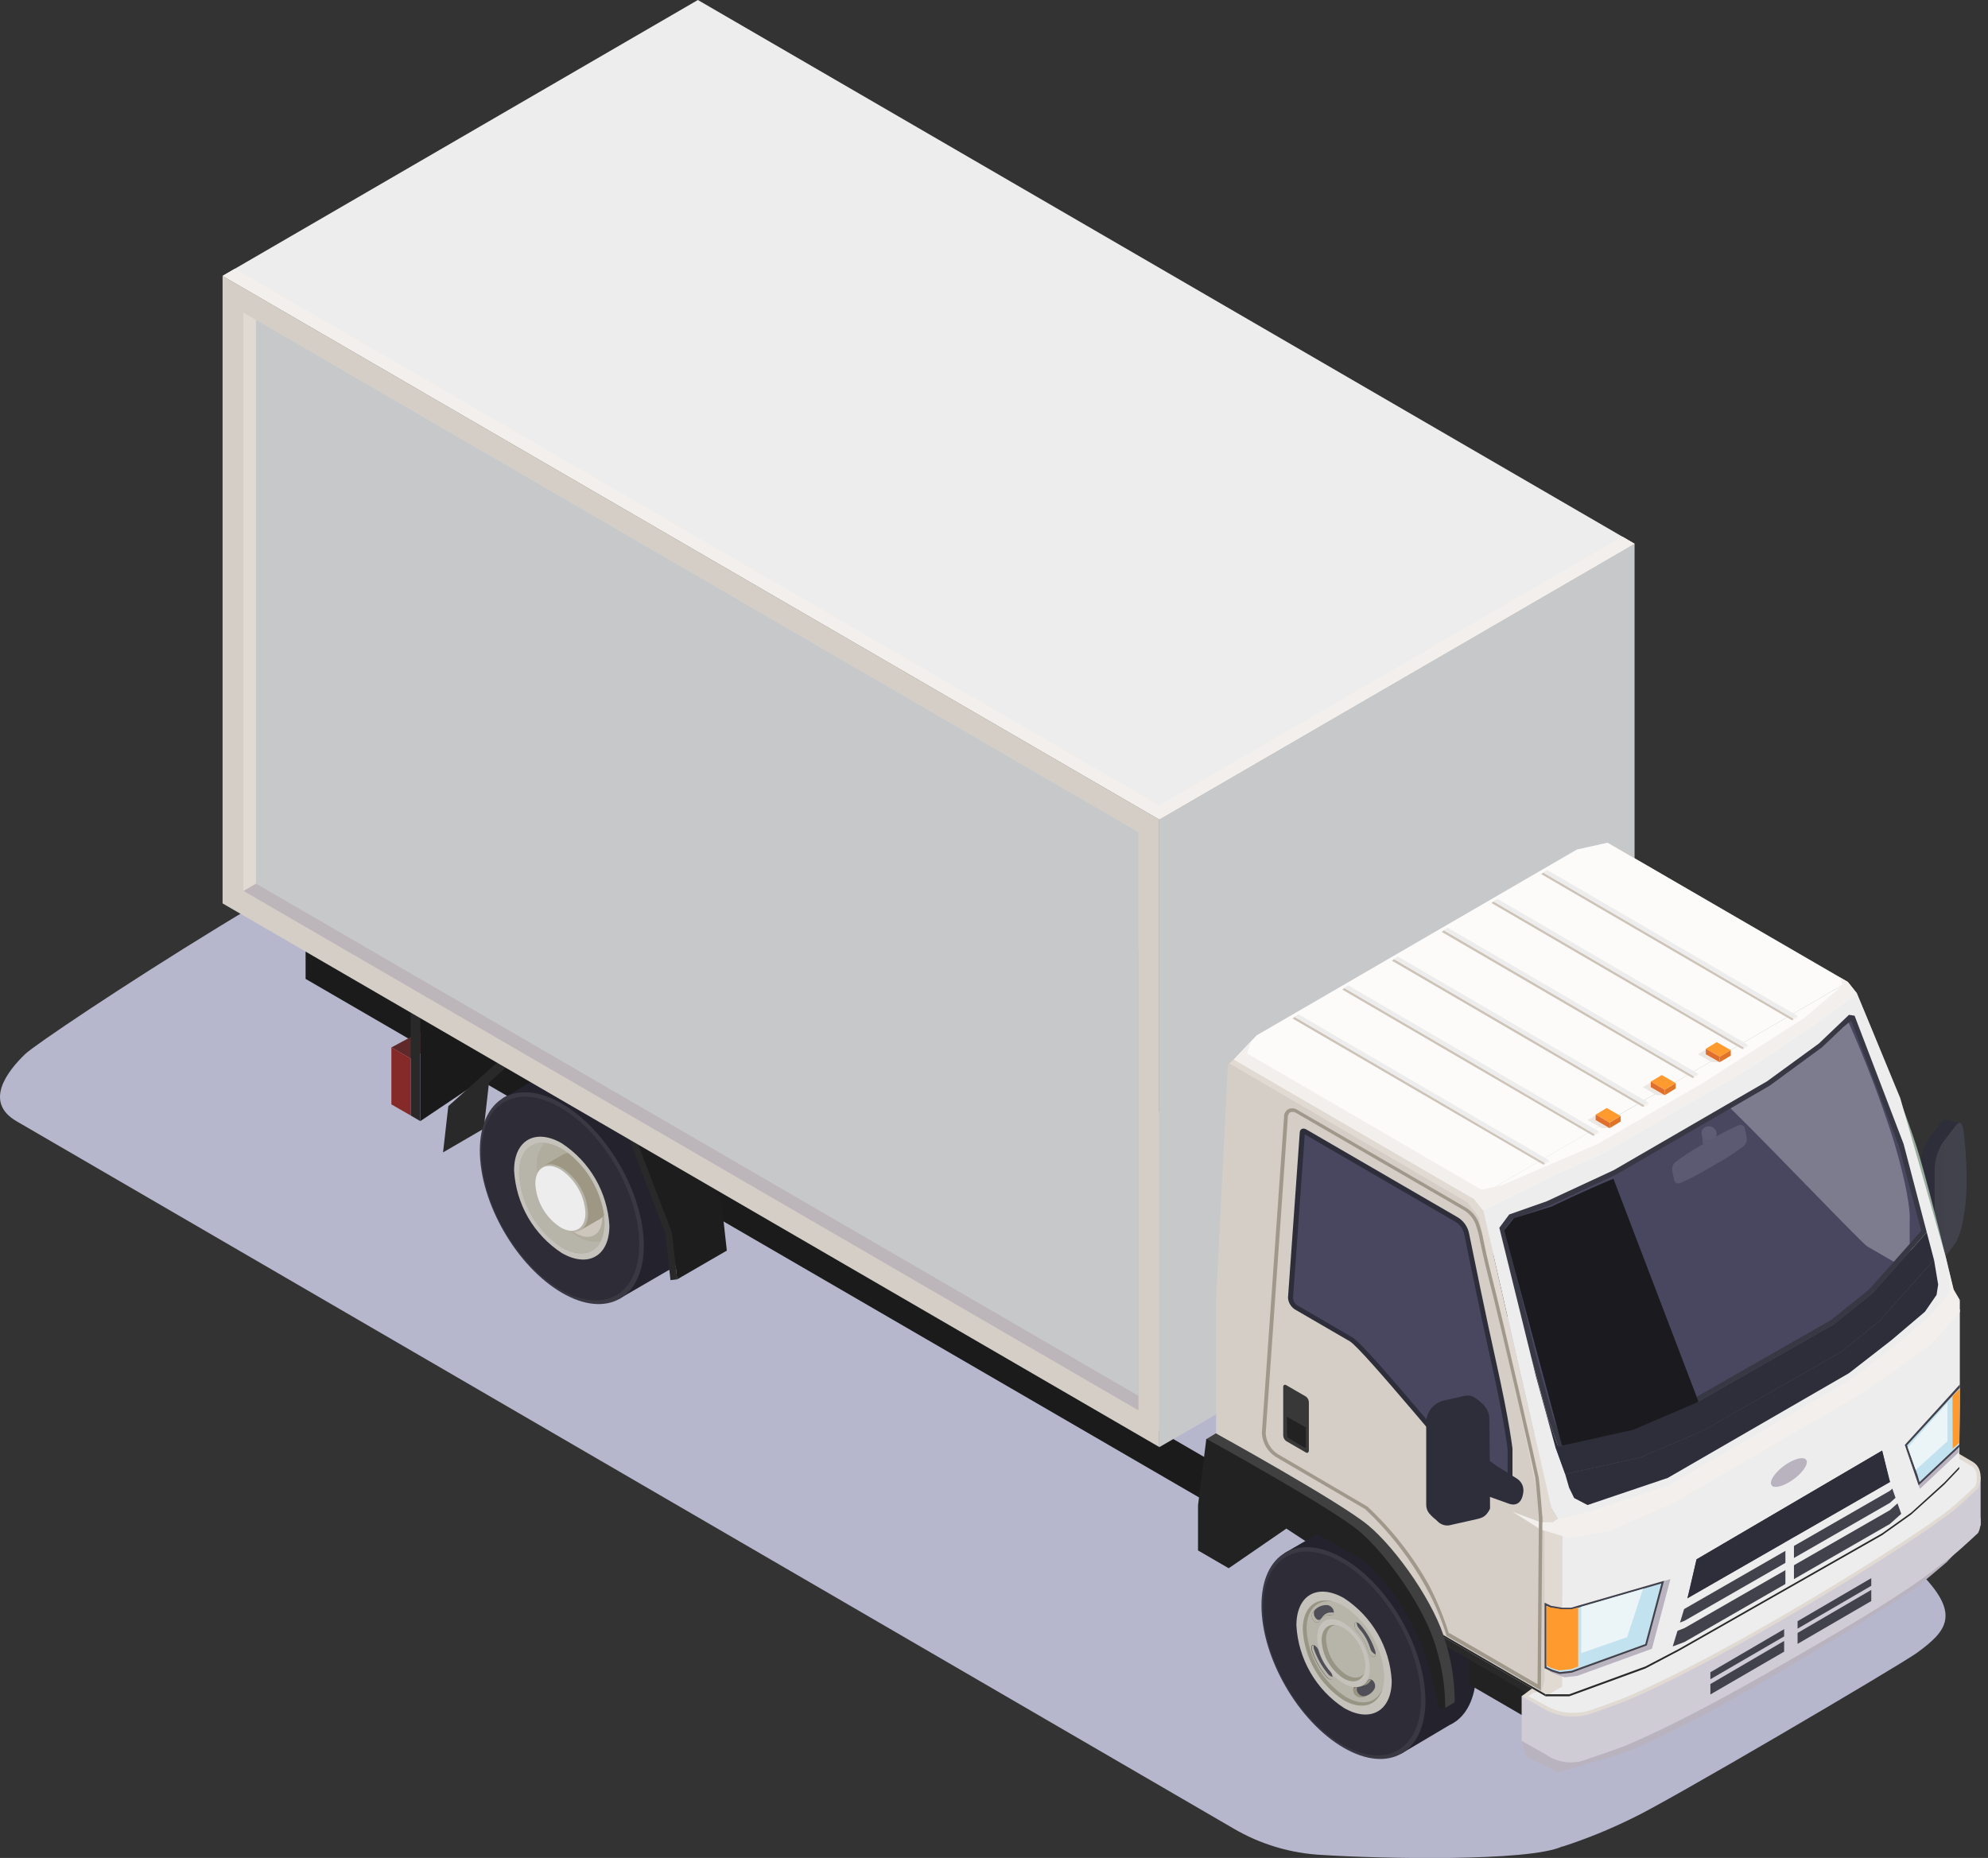 <svg width="46" height="43" viewBox="0 0 46 43" fill="none" xmlns="http://www.w3.org/2000/svg">
    <rect x="0" y="0" width="46" height="43" fill="#333333" stroke="none"/>
    <path d="M45.344 25.985H45.331L45.02 25.914C44.989 25.914 44.951 25.929 44.911 25.982L44.616 26.37C44.494 26.564 44.428 26.787 44.426 27.016V28.936C44.426 29.158 44.51 29.223 44.616 29.085L44.911 28.697C45.032 28.504 45.098 28.282 45.101 28.054V27.058L45.344 25.985Z" fill="#2E2E3B"/>
    <path d="M45.249 28.77L44.953 29.158C44.847 29.296 44.764 29.229 44.764 29.009V27.089C44.766 26.86 44.831 26.637 44.953 26.444L45.249 26.055C45.353 25.92 45.412 25.987 45.439 26.206C45.589 27.537 45.439 28.127 45.439 28.127C45.416 28.351 45.352 28.57 45.249 28.77Z" fill="url(#paint0_linear_12315:73652)"/>
    <g style="mix-blend-mode:multiply">
        <path d="M44.38 36.351C43.363 35.349 15.539 18.903 14.191 18.852C13.843 18.837 13.062 19.172 12.089 19.682C11.09 19.158 10.43 18.852 10.241 18.852C8.893 18.797 0.997 23.993 0.58 24.397C0.163 24.8 -0.379 25.506 0.382 25.949L28.528 42.31C29.16 42.684 29.873 42.897 30.605 42.931C31.898 43.016 35.363 43.093 36.148 42.734H36.164C36.709 42.557 37.242 42.34 37.756 42.087C38.541 41.727 43.932 38.556 44.351 38.256C45.05 37.746 45.399 37.353 44.38 36.351Z" fill="#B6B6CD"/>
    </g>
    <path d="M28.735 35.231L7.071 22.655V21.648L28.735 34.226V35.231Z" fill="#1B1B1B"/>
    <path d="M9.912 23.784L10.358 24.044L9.502 24.498L9.056 24.241L9.912 23.784Z" fill="#602929"/>
    <path d="M11.666 24.643L9.725 25.947V23.441L11.666 22.137V24.643Z" fill="#1A1A1A"/>
    <path d="M9.502 25.816L9.725 25.947V23.44L9.502 23.31V25.816Z" fill="#292929"/>
    <path d="M11.584 24.519L10.373 25.601L10.252 26.67L11.194 26.122L11.315 25.053L12.526 23.973L11.584 24.519Z" fill="#292929"/>
    <path d="M28.431 36.295L29.765 35.377L33.499 37.828L32.908 34.208L28.905 33.208L28.431 36.295Z" fill="#222222"/>
    <path d="M34.157 38.68C34.157 37.471 33.308 35.998 32.26 35.388C31.737 35.087 31.263 35.056 30.921 35.249L29.723 35.943V36.877L32.414 40.592L33.537 39.926C33.59 39.902 33.642 39.872 33.689 39.837C33.967 39.638 34.157 39.236 34.157 38.68Z" fill="#23222D"/>
    <path d="M29.189 37.156C29.189 38.364 30.039 39.839 31.086 40.447C32.134 41.055 32.983 40.569 32.983 39.36C32.983 38.152 32.134 36.677 31.086 36.069C30.039 35.461 29.189 35.947 29.189 37.156Z" fill="#393843"/>
    <path d="M32.88 39.327C32.88 40.492 32.061 40.96 31.053 40.374C30.045 39.788 29.229 38.378 29.229 37.209C29.229 36.04 30.045 35.577 31.053 36.162C32.061 36.748 32.88 38.165 32.88 39.327Z" fill="#2D2C37"/>
    <path d="M29.997 37.62C30.018 38.003 30.13 38.375 30.321 38.707C30.513 39.039 30.779 39.321 31.1 39.529C31.708 39.882 32.203 39.598 32.203 38.897C32.181 38.514 32.07 38.141 31.878 37.81C31.687 37.478 31.42 37.196 31.1 36.987C30.48 36.635 29.997 36.919 29.997 37.62Z" fill="#C4C2BB"/>
    <path d="M30.145 37.704C30.163 38.031 30.257 38.35 30.421 38.634C30.584 38.918 30.812 39.16 31.086 39.338C31.607 39.642 32.03 39.4 32.03 38.799C32.012 38.471 31.917 38.153 31.753 37.868C31.589 37.584 31.36 37.343 31.086 37.165C30.566 36.867 30.145 37.109 30.145 37.704Z" fill="#B7B4A9"/>
    <path d="M30.517 38.221C30.567 38.386 30.653 38.537 30.769 38.664C30.792 38.688 30.809 38.716 30.82 38.747C30.83 38.778 30.834 38.811 30.83 38.844C30.817 38.89 30.749 38.877 30.687 38.804C30.539 38.629 30.426 38.427 30.354 38.209C30.323 38.118 30.354 38.056 30.398 38.07C30.428 38.084 30.454 38.105 30.475 38.131C30.495 38.157 30.51 38.188 30.517 38.221Z" fill="#504F58"/>
    <path d="M31.655 38.198C31.607 38.033 31.521 37.881 31.404 37.755C31.381 37.731 31.364 37.703 31.353 37.672C31.342 37.641 31.339 37.608 31.342 37.575C31.358 37.528 31.426 37.542 31.488 37.615C31.636 37.79 31.749 37.992 31.821 38.209C31.849 38.3 31.821 38.362 31.777 38.349C31.746 38.335 31.72 38.314 31.699 38.288C31.678 38.262 31.663 38.231 31.655 38.198Z" fill="#504F58"/>
    <path d="M31.382 39.034C31.435 39.044 31.489 39.036 31.537 39.011C31.584 38.986 31.622 38.946 31.645 38.897C31.669 38.857 31.72 38.852 31.768 38.897C31.792 38.921 31.808 38.952 31.815 38.985C31.822 39.019 31.819 39.054 31.805 39.085C31.771 39.145 31.72 39.195 31.659 39.227C31.597 39.26 31.528 39.274 31.459 39.27C31.425 39.264 31.393 39.249 31.367 39.225C31.342 39.201 31.324 39.17 31.316 39.136C31.303 39.074 31.334 39.034 31.382 39.034Z" fill="#504F58"/>
    <path d="M31.541 39.256C31.506 39.251 31.474 39.236 31.448 39.212C31.423 39.188 31.405 39.157 31.397 39.123C31.394 39.111 31.393 39.097 31.395 39.084C31.397 39.071 31.401 39.059 31.409 39.048H31.382C31.334 39.048 31.303 39.086 31.316 39.15C31.324 39.184 31.342 39.215 31.367 39.239C31.393 39.262 31.425 39.278 31.459 39.283C31.519 39.287 31.579 39.276 31.633 39.252C31.603 39.258 31.572 39.259 31.541 39.256Z" fill="#999585"/>
    <path d="M31.726 38.875C31.712 38.868 31.695 38.867 31.68 38.872C31.665 38.877 31.652 38.888 31.644 38.901C31.62 38.946 31.585 38.984 31.543 39.012C31.582 39.007 31.62 38.991 31.652 38.967C31.684 38.943 31.709 38.911 31.726 38.875Z" fill="#999585"/>
    <path d="M30.791 37.382C30.738 37.373 30.684 37.381 30.637 37.406C30.59 37.431 30.553 37.471 30.53 37.52C30.506 37.559 30.456 37.564 30.407 37.52C30.382 37.496 30.365 37.465 30.358 37.431C30.351 37.398 30.355 37.362 30.369 37.331C30.404 37.271 30.455 37.222 30.517 37.189C30.578 37.157 30.647 37.142 30.716 37.147C30.75 37.153 30.782 37.169 30.808 37.193C30.833 37.217 30.851 37.248 30.859 37.282C30.879 37.344 30.839 37.384 30.791 37.382Z" fill="#504F58"/>
    <path d="M30.731 38.744C30.585 38.569 30.472 38.368 30.398 38.152C30.395 38.126 30.395 38.1 30.398 38.074C30.358 38.074 30.336 38.127 30.365 38.212C30.437 38.429 30.55 38.631 30.698 38.806C30.76 38.879 30.828 38.893 30.841 38.846C30.841 38.846 30.841 38.822 30.841 38.811C30.798 38.803 30.759 38.779 30.731 38.744Z" fill="#B7B4A9"/>
    <path d="M31.823 38.287C31.793 38.273 31.767 38.252 31.745 38.227C31.724 38.201 31.709 38.171 31.702 38.138C31.652 37.974 31.566 37.822 31.45 37.695C31.416 37.655 31.395 37.605 31.391 37.553C31.381 37.55 31.371 37.551 31.362 37.556C31.353 37.56 31.346 37.568 31.342 37.577C31.339 37.61 31.342 37.643 31.353 37.674C31.364 37.705 31.381 37.733 31.404 37.757C31.521 37.883 31.607 38.035 31.655 38.2C31.663 38.233 31.678 38.263 31.699 38.289C31.72 38.315 31.747 38.335 31.777 38.349C31.81 38.349 31.83 38.331 31.832 38.287H31.823Z" fill="#B7B4A9"/>
    <path d="M30.453 37.46C30.429 37.436 30.412 37.406 30.405 37.373C30.398 37.34 30.401 37.305 30.414 37.273C30.396 37.291 30.382 37.31 30.369 37.331C30.355 37.362 30.351 37.398 30.358 37.431C30.365 37.465 30.382 37.496 30.407 37.52C30.456 37.564 30.506 37.559 30.53 37.52C30.543 37.5 30.557 37.481 30.572 37.464C30.565 37.473 30.555 37.48 30.545 37.484C30.535 37.489 30.523 37.491 30.512 37.49C30.5 37.49 30.489 37.487 30.479 37.482C30.469 37.476 30.46 37.469 30.453 37.46Z" fill="#B7B4A9"/>
    <path d="M30.837 37.322C30.787 37.313 30.735 37.32 30.689 37.343C30.644 37.366 30.607 37.403 30.584 37.449C30.612 37.42 30.647 37.399 30.685 37.387C30.724 37.376 30.765 37.374 30.804 37.382C30.842 37.382 30.861 37.356 30.866 37.313C30.848 37.316 30.844 37.322 30.837 37.322Z" fill="#B7B4A9"/>
    <path d="M31.139 39.272C30.875 39.101 30.656 38.87 30.498 38.596C30.341 38.324 30.25 38.017 30.233 37.702C30.233 37.243 30.489 37.003 30.846 37.067C30.442 36.956 30.145 37.207 30.145 37.711C30.163 38.038 30.257 38.357 30.421 38.641C30.584 38.925 30.812 39.166 31.086 39.345C31.527 39.602 31.898 39.467 32 39.052C31.883 39.403 31.541 39.507 31.139 39.272Z" fill="#999585"/>
    <path d="M30.477 37.903C30.489 38.115 30.55 38.322 30.656 38.505C30.762 38.689 30.909 38.845 31.086 38.961C31.424 39.156 31.697 39.001 31.697 38.613C31.686 38.401 31.624 38.194 31.518 38.01C31.412 37.826 31.264 37.67 31.086 37.555C30.751 37.36 30.477 37.515 30.477 37.903Z" fill="#C4C2BB"/>
    <path d="M30.581 37.965C30.591 38.141 30.642 38.312 30.73 38.464C30.818 38.616 30.94 38.745 31.086 38.842C31.366 39.003 31.594 38.875 31.594 38.551C31.584 38.375 31.534 38.204 31.445 38.051C31.357 37.899 31.234 37.77 31.086 37.675C30.808 37.513 30.581 37.642 30.581 37.965Z" fill="#B7B4A9"/>
    <path d="M31.155 38.762C31.018 38.672 30.903 38.55 30.821 38.408C30.739 38.265 30.692 38.105 30.683 37.941C30.683 37.746 30.771 37.628 30.903 37.608C30.716 37.584 30.581 37.717 30.581 37.965C30.591 38.141 30.642 38.312 30.73 38.464C30.818 38.616 30.94 38.745 31.086 38.842C31.307 38.97 31.497 38.915 31.565 38.726C31.483 38.842 31.331 38.864 31.155 38.762Z" fill="#999585"/>
    <path d="M42.622 32.567V32.743L45.348 34.22V34.042L42.622 32.567Z" fill="#292929"/>
    <path d="M45.348 35.246L42.622 33.772V34.024L43.052 34.789L44.759 35.672L45.348 35.377V35.246Z" fill="#292929"/>
    <path d="M42.622 32.742V33.771L45.348 35.246V34.219L42.622 32.742Z" fill="#222222"/>
    <path d="M34.004 37.963V38.99L36.64 40.521V39.492L34.004 37.963Z" fill="#222222"/>
    <path d="M33.431 37.903V38.078L36.064 39.609V39.431L33.431 37.903Z" fill="#292929"/>
    <path d="M45.048 36.151L45.829 35.309L44.977 36.151L37.803 40.316L35.209 40.294L35.321 40.665L36.051 41.011C36.051 41.011 37.337 40.663 37.679 40.525C39.503 39.791 42.611 37.864 44.325 36.755C44.431 36.673 45.048 36.151 45.048 36.151Z" fill="#B9B3C0"/>
    <path d="M45.763 35.486C45.763 35.486 45.322 35.896 45.187 36.002C44.305 36.708 40.054 39.376 37.62 40.396C37.43 40.476 36.682 40.727 36.682 40.727C36.533 40.781 36.373 40.8 36.216 40.779C36.059 40.759 35.908 40.702 35.778 40.611L35.209 40.287V39.256L44.367 35.528L45.249 34.734L45.655 34.865C45.93 35.042 45.811 35.437 45.763 35.486Z" fill="#D0CCD5"/>
    <path d="M45.829 34.175V35.304C45.829 35.304 45.183 35.969 44.977 36.147C43.906 37.101 39.657 39.449 37.803 40.312C37.489 40.459 36.506 40.778 36.506 40.778V39.649L37.803 39.183L44.977 35.018L45.829 34.175Z" fill="#D0CCD5"/>
    <path d="M45.763 34.454C45.763 34.454 45.322 34.867 45.187 34.971C44.305 35.676 40.054 38.344 37.62 39.365C37.43 39.445 36.847 39.649 36.847 39.649C36.674 39.711 36.489 39.737 36.306 39.725C36.122 39.713 35.942 39.664 35.778 39.58L35.209 39.256L35.447 39.079L36.801 38.888L44.373 34.541L45.315 33.638L45.646 33.831C45.93 34 45.811 34.403 45.763 34.454Z" fill="#E0DAD3"/>
    <path d="M36.393 39.64C36.197 39.644 36.002 39.597 35.828 39.505L35.367 39.256L35.482 39.174L36.83 38.984L44.424 34.623L45.326 33.758L45.602 33.918C45.636 33.937 45.665 33.963 45.688 33.995C45.71 34.027 45.725 34.063 45.732 34.102C45.752 34.204 45.74 34.309 45.699 34.404C45.648 34.45 45.258 34.816 45.132 34.914C44.272 35.608 39.993 38.285 37.586 39.294C37.401 39.372 36.825 39.574 36.819 39.576C36.682 39.622 36.538 39.644 36.393 39.64Z" fill="#EDEDED"/>
    <path d="M16.068 28.149C16.068 26.941 15.219 25.468 14.171 24.86C13.649 24.556 13.177 24.525 12.832 24.72L11.633 25.417V26.351L14.323 30.063L15.448 29.409C15.501 29.384 15.551 29.355 15.598 29.32C15.881 29.11 16.068 28.706 16.068 28.149Z" fill="#23222D"/>
    <path d="M11.103 26.628C11.103 27.837 11.952 29.309 13 29.919C14.048 30.529 14.897 30.039 14.897 28.83C14.897 27.622 14.048 26.149 13 25.541C11.952 24.933 11.103 25.419 11.103 26.628Z" fill="#393843"/>
    <path d="M14.791 28.799C14.791 29.961 13.975 30.431 12.967 29.846C11.959 29.26 11.141 27.85 11.141 26.681C11.141 25.512 11.959 25.049 12.967 25.634C13.975 26.22 14.791 27.637 14.791 28.799Z" fill="#2D2C37"/>
    <path d="M14.101 28.369C14.101 29.07 13.607 29.351 12.998 28.999C12.678 28.79 12.411 28.508 12.219 28.177C12.028 27.845 11.917 27.472 11.895 27.089C11.895 26.388 12.387 26.107 12.998 26.459C13.318 26.668 13.585 26.95 13.776 27.281C13.968 27.613 14.079 27.986 14.101 28.369Z" fill="#C4C2BB"/>
    <path d="M13.99 28.304C13.99 28.934 13.549 29.192 13 28.872C12.712 28.684 12.472 28.431 12.3 28.132C12.128 27.833 12.029 27.498 12.01 27.153C12.01 26.523 12.451 26.266 13 26.586C13.05 26.616 13.099 26.649 13.146 26.685C13.593 27.041 13.89 27.554 13.977 28.12C13.986 28.181 13.99 28.243 13.99 28.304Z" fill="#B0AC9E"/>
    <path d="M13.357 28.611C13.085 28.433 12.858 28.193 12.695 27.911C12.532 27.628 12.438 27.311 12.42 26.985C12.414 26.888 12.426 26.79 12.458 26.698C12.489 26.606 12.539 26.521 12.603 26.448C12.255 26.422 12.01 26.67 12.01 27.149C12.029 27.494 12.128 27.829 12.3 28.128C12.472 28.426 12.712 28.68 13 28.868C13.397 29.09 13.741 29.025 13.898 28.726C13.71 28.758 13.517 28.717 13.357 28.611Z" fill="#B7B4A9"/>
    <g style="mix-blend-mode:multiply">
        <g style="mix-blend-mode:multiply">
            <path d="M13.931 28.193C13.931 28.579 13.66 28.737 13.324 28.542C13.148 28.426 13.002 28.271 12.896 28.088C12.791 27.905 12.73 27.699 12.718 27.488C12.718 27.1 12.989 26.945 13.324 27.14C13.501 27.255 13.648 27.411 13.753 27.594C13.858 27.777 13.919 27.982 13.931 28.193Z" fill="#CDC6BC"/>
        </g>
    </g>
    <path d="M13.977 28.12C13.874 28.271 13.675 28.3 13.45 28.169C13.274 28.054 13.127 27.898 13.021 27.715C12.915 27.532 12.854 27.327 12.841 27.116C12.841 26.856 12.965 26.699 13.146 26.686C13.593 27.041 13.89 27.554 13.977 28.12Z" fill="#9D9783"/>
    <path d="M13 26.736L12.543 27L13.441 28.466L13.891 28.205L13.585 27.468L13 26.736Z" fill="#9D9783"/>
    <path d="M13.607 28.083C13.607 28.468 13.335 28.624 13 28.431C12.824 28.315 12.677 28.16 12.571 27.977C12.465 27.794 12.404 27.589 12.391 27.377C12.391 26.989 12.665 26.834 13 27.029C13.177 27.143 13.325 27.299 13.43 27.482C13.536 27.665 13.596 27.871 13.607 28.083Z" fill="#B7B4A9"/>
    <path d="M13.547 28.072C13.547 28.442 13.287 28.591 12.967 28.404C12.798 28.294 12.658 28.145 12.557 27.971C12.457 27.796 12.398 27.599 12.387 27.397C12.387 27.027 12.647 26.878 12.967 27.065C13.135 27.175 13.275 27.324 13.376 27.499C13.477 27.674 13.536 27.87 13.547 28.072Z" fill="#EDEDED"/>
    <path d="M37.822 12.582V27.107L37.54 27.271L27.326 33.202L26.825 33.492V18.967L37.822 12.582Z" fill="#C7C8CA"/>
    <g style="mix-blend-mode:multiply">
        <path d="M37.54 19.065V27.271L27.326 33.202V24.995L27.749 24.414L37.081 18.996L37.54 19.065Z" fill="#C7C8CA"/>
    </g>
    <path d="M37.055 19.615L37.324 24.674V27.83L41.166 30.449L42.419 32.445L45.039 33.86V31.864L45.26 32.086L45.169 30.487L45.26 30.15L45.2 29.837L45.024 29.105C45.024 29.105 44.746 27.916 44.422 26.783C44.098 25.65 42.964 22.988 42.964 22.988L42.754 22.722L37.198 19.5L37.055 19.615Z" fill="#98AC9F"/>
    <path d="M37.333 24.674V27.83L41.175 30.449L42.428 32.454L45.048 33.869V31.869L45.264 32.09L45.174 30.491L42.977 29.118L39.525 25.947L37.333 24.674Z" fill="#7B9685"/>
    <path d="M44.938 33.734L42.657 32.519V32.501C42.533 32.117 42.374 31.746 42.181 31.392C41.809 30.722 41.336 30.114 40.778 29.591L38.092 28.021C38 27.961 37.924 27.881 37.869 27.786C37.815 27.691 37.784 27.584 37.778 27.475L37.496 20.358C37.493 20.319 37.5 20.28 37.517 20.245C37.534 20.21 37.559 20.18 37.591 20.158C37.626 20.142 37.665 20.134 37.703 20.137C37.742 20.14 37.779 20.154 37.811 20.176L42.576 22.942C42.703 23.022 42.801 23.141 42.856 23.281C42.944 23.503 43.105 23.895 43.361 24.594C43.802 25.816 44.755 28.697 44.781 28.85C44.808 29.003 44.867 29.757 44.872 29.791L44.938 33.734ZM42.732 32.468L44.867 33.601L44.808 29.795C44.808 29.753 44.742 28.997 44.719 28.863C44.697 28.73 43.745 25.823 43.301 24.623C43.045 23.924 42.887 23.514 42.798 23.312C42.748 23.189 42.662 23.084 42.551 23.011L37.787 20.245C37.769 20.226 37.746 20.213 37.72 20.209C37.694 20.204 37.667 20.209 37.645 20.222C37.622 20.235 37.604 20.255 37.594 20.279C37.584 20.303 37.582 20.33 37.589 20.356L37.86 27.477C37.865 27.573 37.893 27.667 37.941 27.75C37.989 27.833 38.056 27.904 38.136 27.956L40.827 29.531C41.396 30.061 41.878 30.677 42.256 31.359C42.444 31.714 42.602 32.085 42.726 32.468H42.732Z" fill="#6F8B79"/>
    <path d="M38.394 31.807C38.394 33.009 39.238 34.468 40.279 35.078C41.32 35.688 42.165 35.2 42.165 33.998C42.165 32.796 41.32 31.336 40.279 30.727C39.238 30.117 38.394 30.607 38.394 31.807Z" fill="#222222"/>
    <path d="M38.158 25.918L38.612 26.182C38.633 26.197 38.651 26.218 38.663 26.241C38.675 26.265 38.682 26.291 38.683 26.317V27.426C38.683 27.479 38.65 27.501 38.612 27.479L38.158 27.224C38.136 27.209 38.119 27.189 38.106 27.166C38.094 27.143 38.087 27.117 38.087 27.091V25.971C38.096 25.92 38.127 25.896 38.158 25.918Z" fill="#383838"/>
    <path d="M38.178 26.648L38.619 26.898V27.342C38.619 27.366 38.605 27.377 38.586 27.366L38.217 27.144C38.208 27.137 38.2 27.128 38.194 27.117C38.189 27.106 38.186 27.094 38.186 27.082L38.178 26.648Z" fill="#222222"/>
    <path d="M16.148 0L37.822 12.584L26.825 18.967L5.15 6.385L16.148 0Z" fill="#EDEDED"/>
    <path d="M26.825 18.639L5.435 6.219L5.15 6.385L26.825 18.967L37.822 12.584L37.538 12.418L26.825 18.639Z" fill="#F2EFEC"/>
    <path d="M37.225 30.365L37.935 30.777L38.297 30.001L38.912 29.453L40.934 30.628C40.934 30.628 41.74 31.152 42.355 32.702C42.504 33.153 42.625 33.613 42.717 34.08L42.86 34.053C42.861 33.589 42.792 33.128 42.655 32.684C42.414 31.78 41.512 30.504 40.862 29.961C40.211 29.418 37.333 27.83 37.333 27.83L37.225 29.32V30.365Z" fill="#292929"/>
    <path d="M45.335 33.563L43.299 35.361L37.994 38.442L35.764 39.258V37.131L45.348 32.407L45.335 33.563Z" fill="#EDEDED"/>
    <path d="M45.335 33.497V33.678L44.709 34.315L43.943 34.96L43.299 35.362L44.21 33.823L45.335 33.497Z" fill="#EDEDED"/>
    <path d="M28.413 24.636L28.142 30.01V33.166L31.982 35.785L33.233 37.781L35.765 39.256V37.26L36.148 37.386V35.45L35.928 35.228L35.842 34.443C35.842 34.443 35.511 33.268 35.235 32.123C34.959 30.979 34.335 28.009 34.32 28.014L34.099 27.747L28.541 24.52L28.413 24.636Z" fill="#D4CEC7"/>
    <path d="M28.142 30.01V33.166L31.984 35.785L33.235 37.79L35.765 39.258L36.065 39.081L36.148 38.655V35.73L33.786 34.454L30.334 31.283L28.142 30.01Z" fill="#D4CEC7"/>
    <path d="M35.668 39.158L35.74 38.877V37.36V35.519L35.714 35.217L34.216 28.171L33.956 27.83L28.444 24.611L28.55 24.52L34.11 27.75L34.318 28.014L35.895 34.894L36.06 35.164L35.921 35.231L36.148 35.448V39.036L35.842 39.212H35.765L35.668 39.158Z" fill="#E0DAD3"/>
    <path d="M35.764 39.259L33.235 37.791V37.746L35.764 39.212V39.259Z" fill="#292929"/>
    <path d="M30.231 26.142L33.72 28.167C33.79 28.207 33.85 28.262 33.898 28.328C33.945 28.394 33.977 28.469 33.993 28.548C34.104 29.096 34.377 30.436 34.622 31.534C34.931 32.92 34.997 33.53 34.997 33.53V34.561C34.997 34.661 34.926 34.701 34.84 34.652L34.018 34.173C33.861 34.084 31.541 31.223 31.23 31.041L29.959 30.303C29.914 30.273 29.876 30.233 29.849 30.186C29.821 30.139 29.806 30.087 29.803 30.032L30.074 26.222C30.074 26.131 30.145 26.091 30.231 26.142Z" fill="#2E2E3B"/>
    <path d="M34.077 34.08C34.009 34.029 33.543 33.483 33.096 32.955C32.154 31.846 31.474 31.055 31.287 30.948L30.019 30.21C29.99 30.191 29.967 30.166 29.95 30.137C29.932 30.108 29.922 30.075 29.919 30.041L30.191 26.253L33.662 28.269C33.718 28.301 33.767 28.344 33.805 28.396C33.843 28.448 33.869 28.508 33.883 28.571C33.989 29.103 34.267 30.46 34.512 31.558C34.8 32.851 34.878 33.479 34.884 33.554V34.557L34.077 34.08Z" fill="#494760"/>
    <path d="M29.761 32.057L30.217 32.321C30.238 32.337 30.255 32.356 30.267 32.38C30.279 32.403 30.285 32.428 30.286 32.454V33.563C30.286 33.614 30.255 33.639 30.217 33.616L29.761 33.352C29.74 33.337 29.723 33.317 29.711 33.294C29.699 33.271 29.693 33.245 29.692 33.219V32.099C29.692 32.059 29.723 32.035 29.761 32.057Z" fill="#383838"/>
    <path d="M29.776 32.787L30.217 33.037V33.481C30.217 33.503 30.202 33.514 30.184 33.505L29.816 33.283C29.806 33.276 29.798 33.267 29.792 33.256C29.786 33.245 29.783 33.233 29.783 33.221L29.776 32.787Z" fill="#222222"/>
    <path d="M15.514 29.627L15.395 28.549L14.46 26.109L14.606 26.051L15.55 28.522L15.669 29.609L15.514 29.627Z" fill="#292929"/>
    <path d="M15.669 29.609L15.55 28.531L14.615 26.091L15.753 25.386L16.697 27.854L16.818 28.943L15.669 29.609Z" fill="#1D1D1D"/>
    <path d="M5.15 6.385L26.825 18.967V33.49L5.15 20.908V6.385Z" fill="#D4CEC7"/>
    <path d="M26.344 19.258V32.641L5.631 20.62V7.235L5.955 7.421L6.182 7.552L26.344 19.258Z" fill="#E0DAD3"/>
    <path d="M26.344 21.97V32.643L5.633 20.62L6.321 20.218L12.056 16.889L18.221 16.206L26.344 21.97Z" fill="#BCB6BA"/>
    <path d="M26.344 19.258V32.305L5.922 20.449V7.401L26.344 19.258Z" fill="#C7C8CA"/>
    <path d="M9.056 25.559L9.502 25.816V24.498L9.056 24.241V25.559Z" fill="#862929"/>
    <path d="M28.034 35.708L28.508 35.834L28.87 35.056L29.719 34.796L31.742 35.972C31.742 35.972 32.549 36.495 33.164 38.045C33.301 38.531 33.394 39.027 33.44 39.529L33.66 39.396C33.661 38.931 33.592 38.469 33.455 38.026C33.215 37.123 32.313 35.848 31.662 35.304C31.012 34.761 28.133 33.173 28.133 33.173L27.913 33.306L28.034 35.708Z" fill="#404040"/>
    <path d="M27.721 35.883L28.431 36.295L28.793 35.519L29.49 34.922L31.512 36.098C31.512 36.098 32.319 36.621 32.933 38.174C33.083 38.624 33.204 39.083 33.294 39.549L33.44 39.522C33.441 39.058 33.371 38.597 33.235 38.154C32.994 37.249 32.09 35.974 31.442 35.43C30.793 34.887 27.913 33.299 27.913 33.299L27.721 34.838V35.883Z" fill="#222222"/>
    <path d="M42.756 22.726L42.646 22.791L34.602 27.464L34.11 27.75L28.55 24.52L28.949 24.097L29.077 23.962L36.488 19.661L37.2 19.502L42.571 22.62L42.756 22.726Z" fill="#FCFBFA"/>
    <path d="M45.348 32.407L43.451 33.867L42.75 34.12L38.916 36.346L37.134 37.178L36.148 37.535V35.519L45.348 30.3V31.285V32.407Z" fill="#EDEDED"/>
    <path d="M36.274 35.588L36.098 35.457L45.348 30.085V30.367L44.686 31.117L43.176 32.197L38.709 34.792L37.225 35.448L36.274 35.588Z" fill="#F2EFEC"/>
    <path d="M45.348 30.086L44.305 30.946L43.008 31.887L38.581 34.457L37.333 34.994L36.087 35.502L35.921 35.231L45.099 29.409L45.205 29.842L45.348 30.086Z" fill="#F2EFEC"/>
    <path d="M35.921 35.231H35.648L34.999 34.987L35.645 35.395L36.274 35.588L35.921 35.231Z" fill="#F2EFEC"/>
    <path d="M35.654 39.123L33.466 37.855V37.837C33.345 37.452 33.187 37.081 32.992 36.728C32.62 36.058 32.147 35.451 31.589 34.927L29.511 33.712C29.42 33.652 29.344 33.572 29.29 33.477C29.236 33.382 29.204 33.276 29.198 33.166L29.71 25.867C29.706 25.829 29.713 25.791 29.73 25.756C29.747 25.722 29.773 25.693 29.805 25.672C29.84 25.655 29.879 25.648 29.918 25.651C29.956 25.654 29.993 25.668 30.025 25.69L33.936 27.959C34.062 28.04 34.16 28.158 34.216 28.298C34.267 28.437 34.305 28.58 34.329 28.726C34.364 28.895 34.412 29.123 34.498 29.46C34.809 30.669 35.577 34.053 35.601 34.182C35.626 34.311 35.687 35.089 35.69 35.122L35.654 39.123ZM33.535 37.793L35.577 38.979L35.608 35.12C35.608 35.078 35.544 34.322 35.522 34.189C35.5 34.056 34.732 30.68 34.419 29.474C34.333 29.134 34.285 28.904 34.249 28.737C34.226 28.596 34.189 28.457 34.139 28.322C34.09 28.199 34.004 28.094 33.894 28.021L29.997 25.761C29.976 25.746 29.952 25.737 29.927 25.734C29.902 25.731 29.877 25.734 29.853 25.743C29.834 25.758 29.818 25.778 29.808 25.801C29.799 25.824 29.795 25.849 29.798 25.874L29.287 33.173C29.293 33.268 29.32 33.361 29.368 33.444C29.416 33.527 29.483 33.597 29.562 33.65L31.64 34.867C32.209 35.397 32.692 36.014 33.069 36.695C33.253 37.05 33.406 37.422 33.526 37.804L33.535 37.793Z" fill="#A1988C"/>
    <path d="M44.903 30.17L44.572 30.531L43.828 31.154L42.836 31.917L38.63 34.364L36.746 34.987L36.06 35.164L35.895 34.894L34.32 28.014L42.968 22.993L43.969 25.412L45.028 29.11L45.099 29.409V29.904L44.903 30.17Z" fill="#EDEDED"/>
    <path d="M36.217 34.118L36.307 34.43L36.424 34.67L36.733 34.832L38.59 34.204L42.783 31.78L43.762 31.019L44.541 30.358L44.81 29.968L44.847 29.729L44.751 29.156L36.217 34.118Z" fill="#2E2E3B"/>
    <path d="M44.708 29.205L43.489 30.573L42.595 31.292L39.417 33.104L37.953 33.731L36.217 34.117L35.989 33.487L36.638 32.875L38.109 32.132L40.019 30.986L40.441 29.535L42.759 28.242L44.636 29.149L44.708 29.205Z" fill="#5C5973"/>
    <path d="M44.583 28.52L44.545 28.562L43.323 29.932L42.432 30.649L39.252 32.463L37.789 33.091L36.053 33.477L35.824 32.844L35.429 31.403L34.693 28.415L34.922 28.107L35.791 27.801L37.339 27.082L39.955 25.565L40.886 25.026L42.084 24.153L42.783 23.487L42.913 23.507L44.047 26.475L44.583 28.52Z" fill="#383844"/>
    <path d="M44.453 28.486L44.188 28.786L43.82 29.201L43.244 29.846L42.366 30.551L39.201 32.359L37.754 32.977L36.129 33.339L35.937 32.809L35.542 31.372L34.818 28.442L34.995 28.207L35.835 27.91L37.392 27.187L40.015 25.667L40.044 25.652L40.95 25.124L42.159 24.244L42.662 23.767L42.834 23.627L43.934 26.512L44.453 28.486Z" fill="#494760"/>
    <path d="M44.188 28.203V28.786L43.819 29.201L43.209 28.848C43.083 28.775 41.021 26.606 40.044 25.652L40.95 25.126L42.159 24.239L42.662 23.762L42.776 23.667C43.177 24.569 43.529 25.492 43.828 26.433C44.23 27.799 44.188 28.203 44.188 28.203Z" fill="#7D7C8E"/>
    <g style="mix-blend-mode:screen">
        <path d="M37.333 27.28C36.658 27.557 35.91 27.921 35.91 27.921L35.028 28.194L34.807 28.475L36.115 33.355L36.305 33.953L37.898 33.616L39.327 33.011L39.294 32.419L37.333 27.28Z" fill="#1B1A1F"/>
    </g>
    <path d="M44.75 29.156L44.706 29.205L43.489 30.573L42.595 31.292L39.417 33.106L37.953 33.731L36.217 34.117L35.989 33.488L35.535 31.837L35.429 31.403L35.824 32.844L36.053 33.477L37.789 33.091L39.252 32.463L42.432 30.649L43.323 29.932L44.545 28.562L44.583 28.52L44.75 29.156Z" fill="#2E2E3B"/>
    <path d="M42.968 22.993L41.974 23.718L40.458 24.738L37.136 26.666L36.042 27.16L34.318 28.014L34.11 27.75L34.602 27.464L42.646 22.791L42.757 22.727L42.968 22.993Z" fill="#FCFBFA"/>
    <path d="M42.968 22.993L41.973 23.718L40.458 24.738L37.136 26.666L36.042 27.16L34.318 28.014L34.11 27.75L28.55 24.521L28.949 24.097L28.856 24.379L34.282 27.537L34.602 27.464L34.759 27.428L36.962 26.479L39.38 25.078L41.744 23.563L42.646 22.795V22.791L42.571 22.62L42.756 22.727L42.968 22.993Z" fill="#F2EFEC"/>
    <path d="M39.664 26.331L39.327 26.526C39.134 26.636 38.949 26.758 38.771 26.892C38.741 26.916 38.718 26.949 38.704 26.985C38.691 27.022 38.687 27.062 38.694 27.1L38.736 27.297C38.737 27.313 38.742 27.328 38.751 27.342C38.759 27.355 38.77 27.366 38.784 27.374C38.798 27.382 38.813 27.387 38.829 27.388C38.844 27.389 38.86 27.386 38.874 27.38C39.071 27.296 39.262 27.2 39.446 27.091L39.783 26.896C39.976 26.786 40.161 26.663 40.339 26.53C40.369 26.505 40.392 26.473 40.406 26.436C40.419 26.4 40.423 26.36 40.416 26.322L40.374 26.124C40.373 26.108 40.368 26.093 40.359 26.08C40.351 26.067 40.339 26.055 40.326 26.047C40.312 26.039 40.297 26.035 40.281 26.034C40.265 26.033 40.25 26.036 40.235 26.042C40.039 26.126 39.848 26.222 39.664 26.331Z" fill="#5C5973"/>
    <path d="M39.737 26.581C39.737 26.483 39.713 26.217 39.713 26.217H39.377C39.377 26.217 39.415 26.596 39.419 26.61C39.439 26.672 39.521 26.738 39.554 26.736C39.638 26.734 39.741 26.685 39.737 26.581Z" fill="#5C5973"/>
    <path d="M39.684 26.136C39.698 26.152 39.709 26.172 39.714 26.193C39.72 26.214 39.72 26.236 39.716 26.258C39.711 26.279 39.702 26.3 39.688 26.317C39.675 26.334 39.657 26.348 39.638 26.357C39.6 26.379 39.556 26.386 39.513 26.377C39.471 26.369 39.433 26.345 39.406 26.311C39.392 26.294 39.381 26.274 39.376 26.253C39.37 26.232 39.37 26.21 39.374 26.188C39.379 26.167 39.388 26.147 39.402 26.129C39.415 26.112 39.433 26.098 39.453 26.089C39.49 26.067 39.534 26.06 39.577 26.069C39.619 26.078 39.657 26.101 39.684 26.136Z" fill="#5F5C75"/>
    <path d="M34.351 32.54C34.283 32.464 34.205 32.398 34.119 32.343C34.084 32.321 34.045 32.306 34.004 32.3C33.963 32.294 33.921 32.297 33.881 32.307L33.402 32.414C33.292 32.441 33.194 32.504 33.121 32.591C33.049 32.679 33.007 32.788 33.001 32.902V34.82C32.999 34.893 33.023 34.964 33.067 35.022C33.136 35.102 33.217 35.172 33.305 35.231L33.358 35.129C33.372 35.13 33.386 35.13 33.4 35.129L33.879 35.022C34.099 34.973 34.187 34.973 34.3 34.758C34.3 34.758 34.3 33.394 34.287 32.842L34.351 32.54Z" fill="#2E2E3B"/>
    <path d="M34.331 33.711L34.64 33.933L35.081 34.208C35.142 34.242 35.191 34.294 35.221 34.357C35.25 34.421 35.258 34.492 35.244 34.561C35.185 34.927 34.907 34.798 34.907 34.798L34.287 34.576L34.331 33.711Z" fill="#2E2E3B"/>
    <path d="M34.057 35.184L33.581 35.291C33.533 35.306 33.483 35.309 33.434 35.3C33.386 35.292 33.339 35.271 33.3 35.241C33.26 35.211 33.229 35.172 33.207 35.127C33.186 35.082 33.176 35.032 33.177 34.982V33.062C33.183 32.948 33.226 32.839 33.298 32.751C33.371 32.664 33.47 32.602 33.581 32.576L34.057 32.467C34.278 32.419 34.408 32.538 34.459 32.776C34.47 32.822 34.478 34.918 34.478 34.918C34.368 35.133 34.28 35.133 34.057 35.184Z" fill="url(#paint1_linear_12315:73652)"/>
    <path d="M35.703 26.949L29.906 23.571L30.01 23.509L35.74 26.949H35.703Z" fill="#CDC3B7"/>
    <path d="M35.74 26.916L29.942 23.536L30.047 23.476L35.844 26.854L35.74 26.916Z" fill="#EDEDED"/>
    <path d="M35.74 26.916V26.949L35.844 26.89V26.854L35.74 26.916Z" fill="#F4F1EE"/>
    <path d="M35.74 26.949L29.942 23.572V23.536L35.74 26.916V26.949Z" fill="#CDC3B7"/>
    <path d="M36.854 26.282L31.058 22.902L31.161 22.842L36.889 26.282H36.854Z" fill="#CDC3B7"/>
    <path d="M36.889 26.246L31.093 22.868L31.199 22.806L36.995 26.186L36.889 26.246Z" fill="#EDEDED"/>
    <path d="M36.889 26.246V26.282L36.995 26.22V26.186L36.889 26.246Z" fill="#F4F1EE"/>
    <path d="M36.889 26.282L31.093 22.902V22.869L36.889 26.247V26.282Z" fill="#CDC3B7"/>
    <path d="M38.005 25.614L32.207 22.234L32.313 22.174L38.041 25.614H38.005Z" fill="#CDC3B7"/>
    <path d="M38.041 25.579L32.244 22.199L32.348 22.139L38.147 25.519L38.041 25.579Z" fill="#EDEDED"/>
    <path d="M38.041 25.578V25.614L38.147 25.552V25.519L38.041 25.578Z" fill="#F4F1EE"/>
    <path d="M38.041 25.614L32.244 22.234V22.199L38.041 25.579V25.614Z" fill="#CDC3B7"/>
    <path d="M39.155 24.945L33.358 21.567L33.464 21.507L39.192 24.945H39.155Z" fill="#CDC3B7"/>
    <path d="M39.192 24.911L33.395 21.531L33.499 21.471L39.296 24.851L39.192 24.911Z" fill="#EDEDED"/>
    <path d="M39.192 24.911V24.944L39.296 24.884V24.851L39.192 24.911Z" fill="#F4F1EE"/>
    <path d="M39.192 24.945L33.395 21.567V21.531L39.192 24.911V24.945Z" fill="#CDC3B7"/>
    <path d="M40.306 24.277L34.51 20.899L34.613 20.837L40.343 24.277H40.306Z" fill="#CDC3B7"/>
    <path d="M40.343 24.244L34.545 20.864L34.651 20.804L40.447 24.181L40.343 24.244Z" fill="#EDEDED"/>
    <path d="M40.343 24.244V24.277L40.447 24.217V24.182L40.343 24.244Z" fill="#F4F1EE"/>
    <path d="M40.343 24.277L34.545 20.899V20.863L40.343 24.243V24.277Z" fill="#CDC3B7"/>
    <path d="M41.457 23.609L35.661 20.229L35.765 20.169L41.493 23.609H41.457Z" fill="#CDC3B7"/>
    <path d="M41.492 23.574L35.696 20.196L35.8 20.134L41.598 23.514L41.492 23.574Z" fill="#EDEDED"/>
    <path d="M41.493 23.574V23.609L41.599 23.549V23.514L41.493 23.574Z" fill="#F4F1EE"/>
    <path d="M41.492 23.609L35.696 20.229V20.196L41.492 23.574V23.609Z" fill="#CDC3B7"/>
    <path d="M37.062 26.109L36.739 25.923L36.995 25.77L37.245 26.109H37.062Z" fill="#EBE7E3"/>
    <path d="M37.245 26.109L37.501 25.956V25.829L37.245 25.98V26.109Z" fill="#E07427"/>
    <path d="M37.244 25.98L36.922 25.796L37.178 25.643L37.5 25.829L37.244 25.98Z" fill="#FF9A2E"/>
    <path d="M37.244 25.98L36.922 25.796V25.922L37.244 26.109V25.98Z" fill="#E06F2E"/>
    <path d="M38.336 25.346L38.014 25.16L38.268 25.009L38.52 25.346H38.336Z" fill="#EBE7E3"/>
    <path d="M38.519 25.346L38.773 25.193V25.066L38.519 25.219V25.346Z" fill="#E07427"/>
    <path d="M38.519 25.219L38.197 25.033L38.451 24.88L38.773 25.066L38.519 25.219Z" fill="#FF9A2E"/>
    <path d="M38.519 25.22L38.197 25.033V25.16L38.519 25.346V25.22Z" fill="#E06F2E"/>
    <path d="M39.609 24.583L39.287 24.399L39.543 24.246L39.792 24.583H39.609Z" fill="#EBE7E3"/>
    <path d="M39.792 24.583L40.048 24.432V24.303L39.792 24.456V24.583Z" fill="#E07427"/>
    <path d="M39.792 24.456L39.47 24.272L39.724 24.119L40.048 24.303L39.792 24.456Z" fill="#FF9A2E"/>
    <path d="M39.792 24.456L39.47 24.273V24.399L39.792 24.583V24.456Z" fill="#E06F2E"/>
    <path d="M45.335 33.678V33.995L44.988 34.359L44.223 35.051L43.55 35.53L40.282 37.391L38.076 38.613L36.311 39.258H35.764L35.842 39.212L36.064 39.081L38.746 37.815L43.782 34.971L45.335 33.678Z" fill="#EDEDED"/>
    <path d="M45.335 33.949V33.995L44.988 34.359L44.223 35.051L43.55 35.53L38.859 38.2L38.076 38.613L36.311 39.258H35.764V39.212H36.311L38.076 38.566L38.859 38.156L43.55 35.486L44.223 35.007L44.988 34.312L45.335 33.949Z" fill="#292929"/>
    <path d="M43.992 35.036L43.729 35.271L38.978 38.001L38.705 38.105L39.075 36.888L39.256 36.089L43.55 33.572L43.707 34.23L43.992 35.036Z" fill="#42424D"/>
    <path d="M43.729 34.783L38.978 37.511L38.764 37.593L38.705 37.786L38.978 37.679L43.729 34.951L43.992 34.716L43.947 34.587L43.729 34.783Z" fill="#EDEDED"/>
    <path d="M43.729 34.335L38.978 37.063L38.764 37.145L38.705 37.338L38.978 37.234L43.729 34.503L43.992 34.268L43.947 34.14L43.729 34.335Z" fill="#EDEDED"/>
    <path d="M43.729 34.295L38.978 37.023L38.764 37.105L38.705 37.231L38.978 37.127L43.729 34.399L43.992 34.162L43.947 34.1L43.729 34.295Z" fill="#EDEDED"/>
    <path d="M41.312 36.694L41.51 36.579V35.393L41.312 35.508V36.694Z" fill="#EDEDED"/>
    <path d="M43.734 34.299L39.044 36.992L39.256 36.089L43.551 33.572L43.734 34.299Z" fill="#2E2E3B"/>
    <path d="M44.424 34.459L44.106 33.525L45.339 32.148L45.326 33.609L44.424 34.459Z" fill="#B9B3C0"/>
    <path d="M44.395 34.375L44.075 33.441L45.348 32.041L45.335 33.49L44.395 34.375Z" fill="#42424D"/>
    <path d="M45.348 32.117L45.335 33.432L44.415 34.3L44.371 34.144L44.144 33.499L44.126 33.45L45.348 32.117Z" fill="#C1E2EE"/>
    <path d="M38.224 38.158L38.652 36.546L36.499 37.169L36.267 37.284L36.012 37.242L35.859 37.169V38.686L36.018 38.757L36.206 38.819L36.49 38.788L38.224 38.158Z" fill="#B9B3C0"/>
    <path d="M38.105 38.081L38.504 36.586L36.351 37.209H36.148L35.89 37.165L35.74 37.092V38.609L35.899 38.682L36.087 38.742L36.371 38.711L38.105 38.081Z" fill="#42424D"/>
    <path d="M38.442 36.648L38.069 38.05L36.362 38.668L36.091 38.697L35.912 38.64L35.784 38.582V37.163L35.877 37.207L36.142 37.253H36.358L36.587 37.187L38.019 36.77L38.442 36.648Z" fill="#C1E2EE"/>
    <path d="M35.78 37.165L35.862 37.2L36.14 37.243H36.358L36.517 37.203V38.571L36.356 38.629L36.076 38.66L35.89 38.602L35.78 38.545V37.165Z" fill="#FF9A2E"/>
    <path d="M45.348 32.139L45.178 32.314L45.183 33.523L45.339 33.39L45.348 32.139Z" fill="#FF9A2E"/>
    <path d="M38.019 36.77L37.65 37.89L36.587 38.26V37.187L38.019 36.77Z" fill="#EBF4F7"/>
    <path d="M45.063 32.465V33.355L44.327 34.02L44.144 33.499L45.063 32.465Z" fill="#EBF4F7"/>
    <path d="M39.576 38.702L41.283 37.704V37.872L39.576 38.864V38.702Z" fill="#42424D"/>
    <path d="M43.299 36.524V36.701L41.594 37.693V37.52L43.299 36.524Z" fill="#42424D"/>
    <path d="M39.576 38.975L41.283 37.977V38.225L39.576 39.216V38.975Z" fill="#42424D"/>
    <path d="M43.299 36.796V37.054L41.594 38.045V37.792L43.299 36.796Z" fill="#42424D"/>
    <path d="M41.808 33.838C41.808 33.964 41.621 34.175 41.391 34.308C41.162 34.441 40.977 34.448 40.977 34.321C40.977 34.195 41.162 33.984 41.391 33.851C41.621 33.718 41.808 33.712 41.808 33.838Z" fill="#B9B3C0"/>
    <defs>
        <linearGradient id="paint0_linear_12315:73652" x1="44.511" y1="27.161" x2="45.254" y2="27.161" gradientUnits="userSpaceOnUse">
            <stop offset="0.02" stop-color="#2E2E3B"/>
            <stop offset="0.14" stop-color="#393945"/>
            <stop offset="0.3" stop-color="#40404B"/>
            <stop offset="0.77" stop-color="#42424D"/>
        </linearGradient>
        <linearGradient id="paint1_linear_12315:73652" x1="213.659" y1="-314.689" x2="221.359" y2="-314.689" gradientUnits="userSpaceOnUse">
            <stop offset="0.02" stop-color="#2E2E3B"/>
            <stop offset="0.14" stop-color="#393945"/>
            <stop offset="0.3" stop-color="#40404B"/>
            <stop offset="0.77" stop-color="#42424D"/>
        </linearGradient>
    </defs>
</svg>